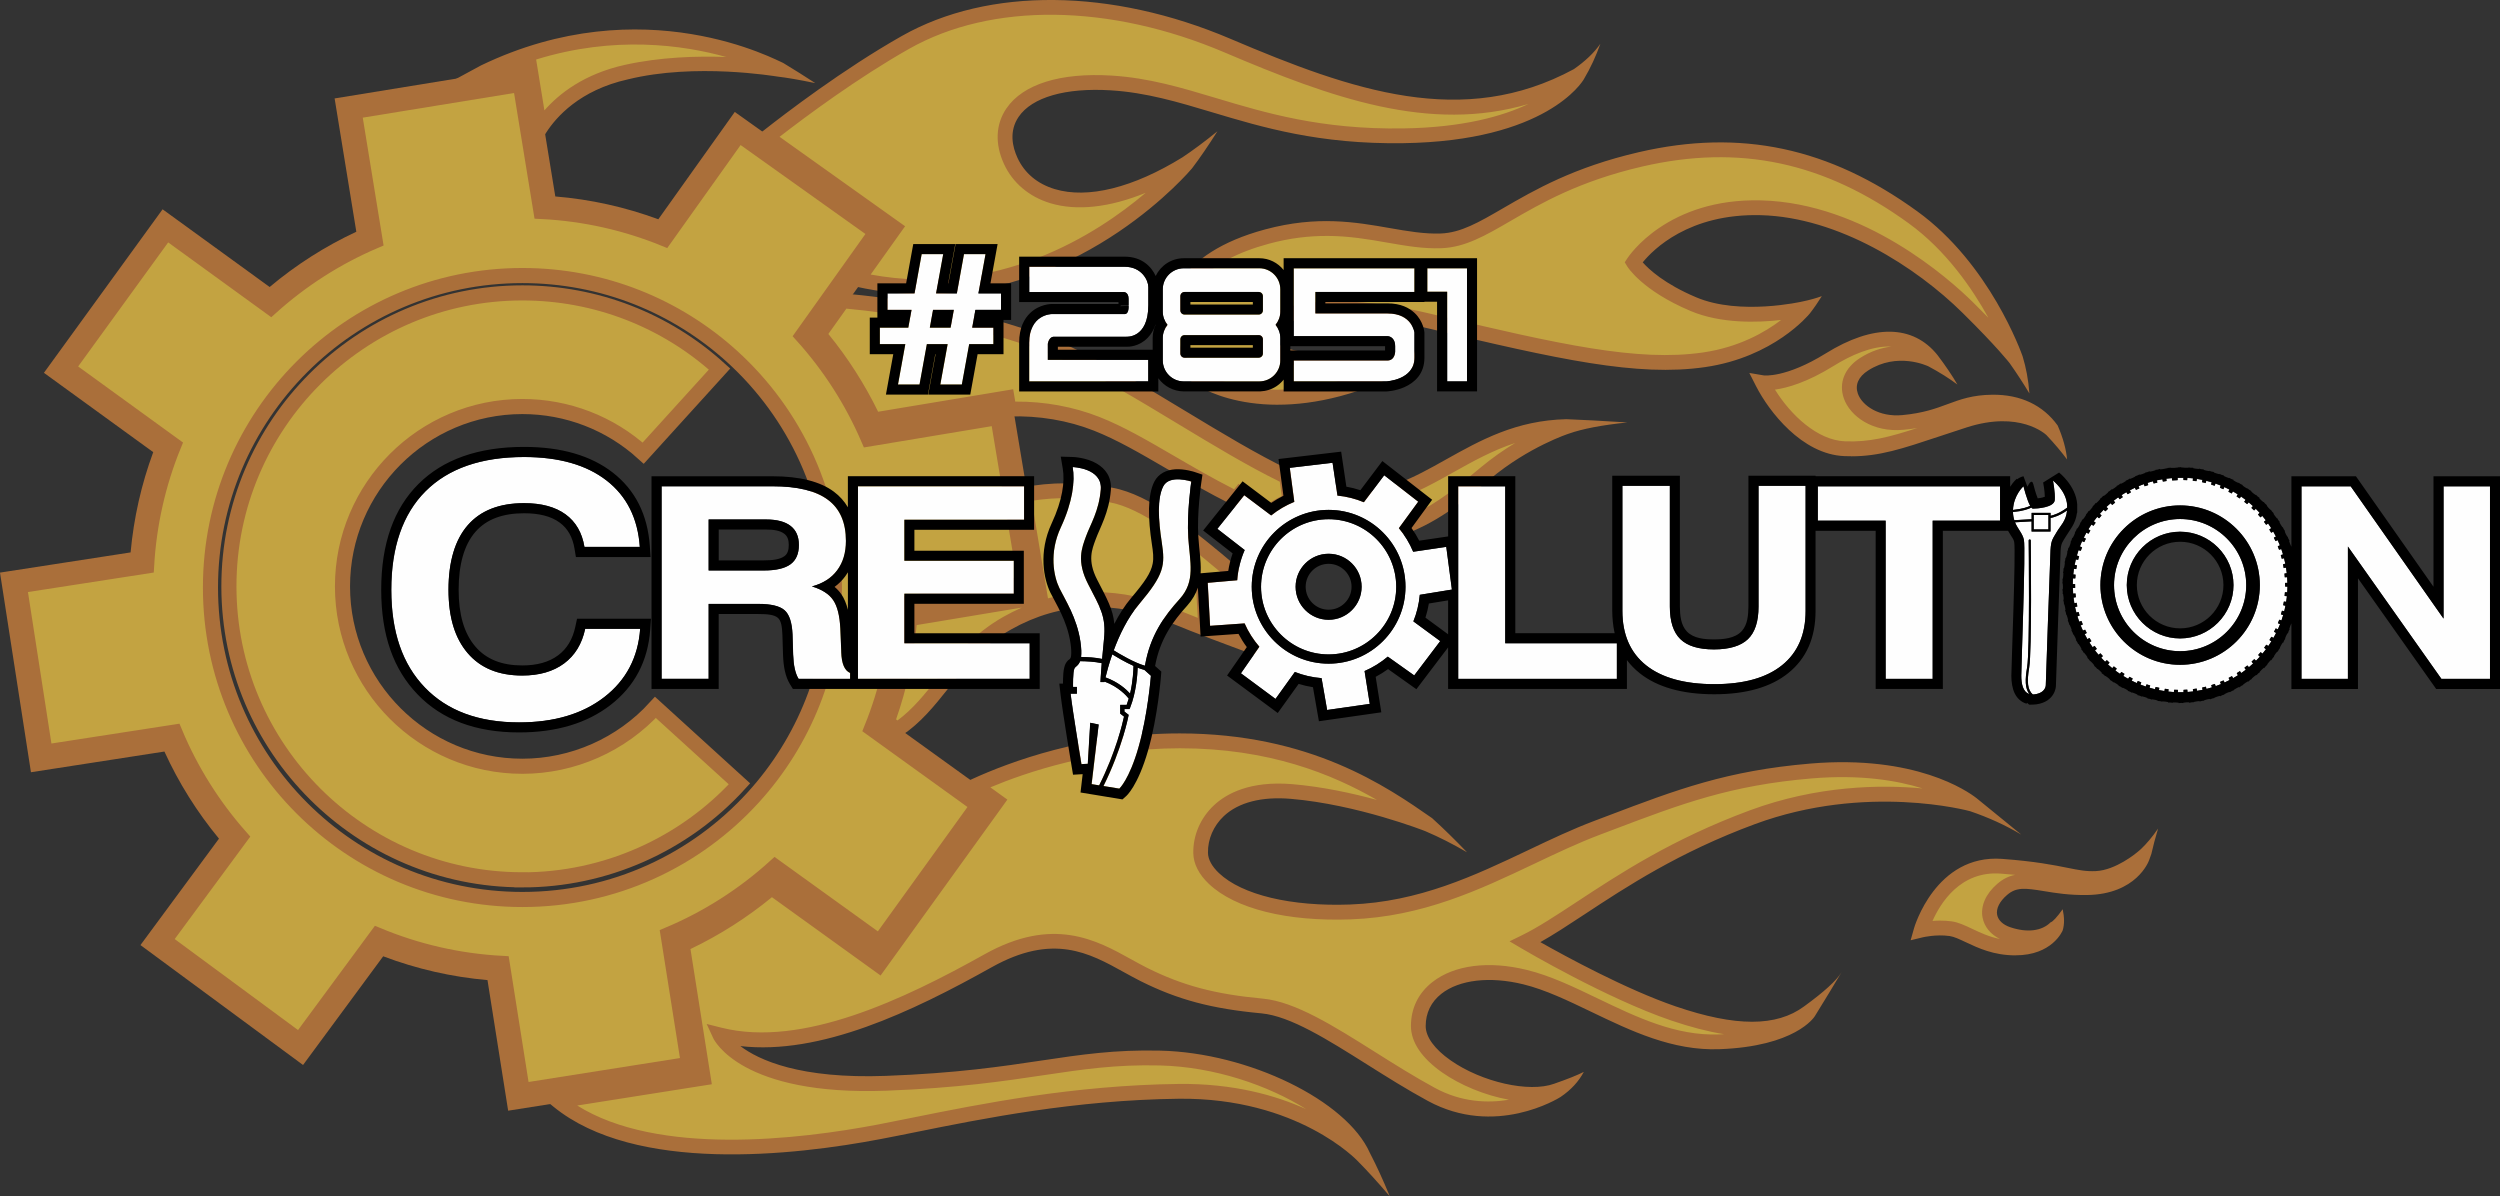 <?xml version="1.0" encoding="UTF-8"?><svg id="Layer_1" xmlns="http://www.w3.org/2000/svg" viewBox="0 0 643.81 308.05"><rect x="0" y="0" width="643.81" height="308.05" fill="#333333" stroke="none"/><defs><style>.cls-1{fill:none;stroke:#aa6f3a;stroke-linecap:square;stroke-miterlimit:3.89;stroke-width:3.89px;}.cls-2{fill:#c3a341;}.cls-3{fill:#aa6f3a;}.cls-4{fill:#fefefe;}.cls-5{fill-rule:evenodd;}</style></defs><path class="cls-2" d="m230.43,58.94l-9.47,13.29c50.7,11.19,84.53-29.85,84.53-29.85-23.74,14.66-40.14,10.3-45.21-.7-5.06-11,2.97-21.47,25.83-20.07,22.87,1.4,39.1,14.14,75.23,13.61,36.13-.52,44.86-15.5,44.86-15.5-28.45,15.39-56.03,6.77-90.06-7.72-34.04-14.49-64.06-11.52-82.91-.87-15.01,8.48-30.11,20.04-35.65,24.41l32.85,23.4Zm-29.66-40.83s-34.58-19.3-76.08.69l11.67-1.9,2.68,16.47c2.69-4.22,9.13-11.64,22.28-14.57,18.85-4.19,39.45-.7,39.45-.7Zm339.04,208.39c-5.96.27-8.67-1.99-24.38-3.16-15.71-1.17-20.68,16.43-20.68,16.43,0,0,3.7-.9,7.58-.36,3.88.54,8.49,4.97,16.7,4.97s10.38-5.24,10.38-5.24c-2.62,2.62-7.04,3.52-12.37,1.72-5.33-1.81-6.59-7.13-1.45-11.56,5.15-4.42,10.38-.27,21.85-.45,11.47-.18,14.18-7.67,14.18-7.67,0,0-5.87,5.06-11.83,5.33Zm-180.27-89.96c9.56-3.02,16.98-9.44,22.93-14.4,10.47-8.73,20.94-12.04,20.94-12.04-18.71.44-29.59,11.47-42.75,16.39l3.4,2.64-4.98,6.82c.16.19.3.4.46.59Zm148.31,70.77c-5.01-3.93-18.82-10.43-41.44-8.53-22.62,1.9-35.75,7.31-55.12,14.63-19.37,7.31-37.92,20.72-63.52,21.67-25.6.95-38.46-7.86-38.6-15.17-.14-7.31,5.82-17.34,23.43-15.85,17.61,1.49,35.12,8.44,35.12,8.44-12.46-8.67-31.42-21.49-63.93-21.49-24.33,0-44.17,7.69-52.63,11.56l5.54,3.99-30.42,42.21-27.63-19.91c-7,5.92-14.71,10.83-23.01,14.64l5.43,34.35-37.36,5.9c21.83,17.84,65.72,11.19,82.83,7.93,17.74-3.39,45.23-10.02,77.06-10.4,31.83-.37,47.4,16.64,47.4,16.64-5.28-11.91-29.12-24.66-52.28-25.2-23.16-.54-34.13,5.15-70.56,6.5-36.43,1.36-42.8-12.46-42.8-12.46,22.21,5.55,49.71-8.26,69.07-19.1,19.37-10.83,30.07-1.49,40.09,3.52,10.02,5.01,18.82,7.04,30.47,8.12,11.65,1.08,27.09,13.81,43.61,22.77,16.52,8.96,32.23-.97,32.23-.97-11.51,4.2-35.62-5.96-35.62-16.66s12.05-16.39,27.49-12.59c15.44,3.79,31.29,17.34,49.98,16.66,18.69-.68,23.02-7.58,23.02-7.58-7.31,5.42-18.15,5.96-34.81.27-16.66-5.69-38.19-18.42-38.19-18.42,12.73-6.23,28.85-21.13,58.51-32.1,29.66-10.97,56.61-3.39,56.61-3.39Zm-248.43-46.6c16.41-9.25,31.94-6.28,42.94-1.74,5.62,2.32,13.83,5.41,20.52,7.88l.27-.39c-1.55-1.79-2.84-3.81-3.8-6l-8.89.63-.62-11.07,7.6-.66c.03-.5.1-.98.17-1.47-10.31-8.79-22.06-18.46-31.49-20.15-9.37-1.69-16.64-1.21-22.61-.06l4.39,26.33-33.59,5.59c-.73,9.13-2.68,18.06-5.82,26.64l2.62,1.89c10.55-7.02,14.45-19.59,28.3-27.41Zm.42-55.12c6.92-.24,14.8.71,22.62,3.8,10.69,4.22,21.29,11.94,35.87,19.23l.94-1.17,5.8,4.36c.47.21.96.42,1.44.63,1.72-1.34,3.61-2.45,5.66-3.28l-.82-6.14c-17.48-8.35-39.05-23.8-56.56-31.78-20.91-9.53-48.29-12.68-57.72-13.53l-6.13,8.6c5.65,6.73,10.39,14.12,14.12,22.06l34.31-5.71.49,2.92Zm66.45-44.43c-20.13,5.43-25.32,16.55-24.45,27.17.86,10.62,26.31,23.71,62.49,4.07,0,0-28.9,3.71-36.8-2.35-7.9-6.05,6.67-15.19,40.38-7.16,33.71,8.03,53.72,12.5,70.89,10.02,17.17-2.48,25.81-13.16,25.81-13.16,0,0-16.55,3.89-28.53-1.17-11.98-5.06-15.44-10.74-15.44-10.74,0,0,9.51-14.7,32.85-14.08,23.34.62,43.97,16.55,53.23,25.69,9.26,9.14,12.35,13.22,12.35,13.22,0,0-8.03-23.09-26.43-36.43-18.4-13.34-40.26-21.86-70.15-14.94-29.89,6.92-38.78,20.5-51.37,21-12.6.49-24.7-6.55-44.83-1.11Zm163.77,47.86c-11.47,1.08-18.6-9.48-10.02-14.99s17.42-1.16,17.42-1.16c-5.8-7.22-15.08-6.96-26.29,0-11.21,6.96-17.27,5.93-17.27,5.93,3.66,7.2,11.77,16.64,21.16,17,9.39.36,15.71-2.44,30.79-7.31,15.08-4.87,22.48,2.44,22.48,2.44-1.63-2.26-5.87-7.22-15.26-7.13-9.39.09-11.56,4.15-23.02,5.24Zm-141.92,19.55c.65.21,1.3.44,1.92.7l.43-.57c-.75,0-1.55-.05-2.35-.13Z"/><path class="cls-3" d="m138.07,15.33l2.13,13.1c3.74-4.27,10.19-9.38,20.7-11.72,9.18-2.04,18.66-2.31,26.12-2.03-11.22-3.13-28.85-5.58-48.95.65Zm-.11,23.04l-3.18-19.52-9.79,1.6-9.48.92,8.35-4.52c41.91-20.19,76.37-1.17,77.83-.64,2.76,1.67,5.54,3.42,8.26,5.19-4.28-.88-7.44-1.42-9.5-1.65-1.07-.14-21.34-3.59-38.72.68-12.5,2.78-18.57,9.8-21.08,13.73l-2.69,4.21Zm86.26,32.33c32.71,6,58.1-10.25,70.82-21.05-9.24,3.78-17.71,4.74-24.55,2.68-5.46-1.65-9.7-5.23-11.94-10.1-2.38-5.17-2.15-10.25.63-14.32,4.28-6.25,13.89-9.25,27.05-8.45,9.58.58,18.04,3.12,27,5.81,12.67,3.8,27,8.11,48.08,7.8,15.37-.22,25.63-3.13,32.28-6.29-25.4,7.51-50.67-1.54-78.2-13.26-29.62-12.61-59.98-12.97-81.23-.97-13.31,7.52-26.68,17.47-33.4,22.68l32.32,23.03-8.87,12.45Zm14.06,5.1c-5.65,0-11.57-.6-17.72-1.96l-2.81-.62,10.03-14.08-33.37-23.77,2-1.57c5.78-4.56,20.86-16.08,35.9-24.57,22.27-12.58,53.9-12.29,84.59.78,31.49,13.4,59.87,23.24,88.41,7.79,2.88-2.01,5.18-4.16,6.83-6.54-1.13,3.15-2.53,6.24-4.28,9.17-.38.65-9.69,15.91-46.48,16.44-21.63.32-36.29-4.08-49.23-7.96-8.74-2.62-17-5.1-26.14-5.65-11.6-.71-20.23,1.77-23.67,6.8-2.56,3.74-1.59,7.82-.32,10.58,1.8,3.92,5.11,6.7,9.58,8.05,8.52,2.57,20.2-.33,32.9-8.17,2.65-1.77,5.67-3.99,9.01-6.71-2.31,3.65-4.48,6.84-6.54,9.55-.3.37-27.3,32.46-68.69,32.46Zm88.02-14.88h0Zm15.27-.16c-4.45,0-9.32.52-14.78,2-16.29,4.4-24.05,12.87-23.05,25.17.24,2.97,3,6.15,7.38,8.52,8.6,4.65,23.85,6.25,42.79-1.45-9.4.52-22.25.37-27.54-3.68-2.63-2.01-3.51-4.66-2.35-7.08,2.97-6.25,19.16-9.45,44.34-3.45,33.59,8,53.42,12.4,70.17,9.98,9.39-1.36,16.12-5.29,20.15-8.37-6.12.7-15.55.97-23.33-2.32-12.41-5.24-16.17-11.26-16.32-11.51l-.62-1.02.65-1c.41-.64,10.37-15.58,34.5-14.95,26.62.7,48.46,20.26,54.52,26.23,1.47,1.46,2.8,2.78,3.97,3.99-4.17-7.55-10.91-17.35-20.51-24.31-21.76-15.78-43.56-20.42-68.6-14.63-16.25,3.76-26.07,9.46-33.97,14.04-6.51,3.78-11.66,6.76-17.76,7-4.66.18-9.2-.61-13.99-1.45-4.73-.83-9.83-1.72-15.64-1.72Zm-12.52,43.47c-10.25,0-16.98-2.92-19.75-4.42-5.6-3.03-9.01-7.25-9.36-11.57-.8-9.9,3.02-23,25.86-29.16,13.4-3.62,23.32-1.88,32.07-.35,4.59.8,8.93,1.56,13.18,1.4,5.16-.2,9.71-2.84,16-6.49,8.12-4.71,18.22-10.57,35.02-14.46,26.19-6.06,48.98-1.21,71.7,15.26,18.67,13.53,26.77,36.38,27.11,37.35.87,2.85,1.48,6.05,1.74,9.53-1.55-2.58-3.23-5.16-5.06-7.76-.03-.04-3.16-4.12-12.17-13.01-11.96-11.8-31.89-24.61-51.94-25.14-18.54-.48-27.77,8.9-30.41,12.15,1.52,1.73,5.52,5.52,13.79,9.01,11.25,4.76,27.19,1.11,27.35,1.07,1.74-.36,3.41-.81,4.98-1.38-.92,1.48-1.93,2.97-3.06,4.43-.37.46-9.32,11.29-27.02,13.85-17.45,2.52-37.56-1.94-71.6-10.05-24.99-5.95-38.39-2.04-40.01,1.38-.34.72.07,1.53,1.23,2.42,5.97,4.57,27.58,2.97,35.4,1.97l1.15,3.57c-14.74,8-26.91,10.39-36.19,10.39Zm161.01,4.55h0Zm-32.96-8.44c4.13,6.64,10.98,13.04,18.04,13.31,6.25.24,11.21-1.03,18.62-3.43-1.08.18-2.25.34-3.52.46h0c-8.02.76-13.83-3.51-15.42-8.12-1.36-3.94.21-7.82,4.19-10.37,2.75-1.76,5.5-2.62,8.04-2.94-5.02-.22-10.44,2.25-14.87,5-6.85,4.25-11.96,5.66-15.08,6.09Zm19.59,17.15c-.55,0-1.12-.01-1.69-.03-10.96-.42-19.48-11.54-22.79-18.04l-1.72-3.38,3.74.64s5.66.71,15.94-5.67c12.24-7.6,22.46-7.44,28.78.43,2.1,2.78,3.82,5.32,5.13,7.59-2.17-1.63-4.64-3.18-7.45-4.68-.32-.15-8.02-3.78-15.55,1.06-2.48,1.59-3.42,3.69-2.65,5.92,1.08,3.12,5.47,6.13,11.46,5.57,5.38-.51,8.57-1.68,11.64-2.82,3.31-1.22,6.43-2.38,11.54-2.43,7.24-.08,13.04,2.67,16.83,7.93,1.36,3.13,2.18,6.06,2.42,8.74-1.55-2.07-3.3-4.15-5.31-6.27-.27-.25-6.88-6.4-20.56-1.98-2.5.81-4.77,1.56-6.84,2.25-9.85,3.28-15.59,5.19-22.92,5.19Zm-126,13.87l-1.37-.57c-.52-.22-1.1-.43-1.77-.64l-7.21-5.8c.83.09,9.55,2.22,10.13,2.21l3.87-.03-3.65,4.84Zm-24.66-1.44c.07.03.14.06.21.09,1.22-.87,2.5-1.62,3.83-2.26l-.49-3.7c-8.24-4.02-17.44-9.58-26.34-14.96-9.96-6.02-20.26-12.25-29.26-16.35-19.68-8.97-44.97-12.22-56.02-13.26l-4.64,6.52c5.03,6.16,9.33,12.89,12.82,20.03l34.78-5.79.53,3.18c7.54-.06,14.99,1.32,21.71,3.97,6.17,2.44,12.11,5.9,18.99,9.9,4.89,2.85,9.93,5.78,15.66,8.7l1.13-1.4,7.1,5.34Zm.75,4.48l-1.33-.58c-.39-.17-.78-.34-1.17-.51l-.37-.22-4.32-3.25-.75.93-1.38-.69c-6.41-3.21-12.16-6.56-17.24-9.51-6.75-3.93-12.58-7.32-18.47-9.65-6.72-2.66-14.28-3.93-21.85-3.67l-1.67.06-.45-2.69-33.85,5.64-.61-1.31c-3.66-7.78-8.32-15.06-13.85-21.65l-.95-1.13,7.62-10.7,1.09.1c10.58.94,37.45,4.17,58.34,13.69,9.2,4.2,19.6,10.48,29.65,16.56,9.16,5.54,18.63,11.27,26.94,15.23l.93.44,1.15,8.63-1.37.55c-1.84.75-3.59,1.76-5.2,3.01l-.89.69Zm37.65-7.64l2.26,1.76-3.01,4.12c6.64-3.08,12.17-7.7,16.78-11.55l.78-.65c3.08-2.56,6.14-4.67,8.96-6.37-5.84,1.92-10.95,4.77-15.95,7.57-3.32,1.86-6.51,3.64-9.83,5.13Zm-5.57,11.75l-1.01-1.29c-.07-.1-.15-.2-.22-.29l-.96-1.14,4.77-6.53-4.63-3.6,3.2-1.19c4.21-1.57,8.19-3.8,12.4-6.16,8.84-4.94,17.97-10.06,30.98-10.36,4.06.15,9.3.44,15.68.84-6.61.68-11.61,1.66-15.05,2.88-.1.03-10.27,3.33-20.3,11.69l-.78.65c-5.92,4.94-13.29,11.1-22.79,14.1l-1.26.4Zm-76.92,13.97c6.85,0,13.91,1.49,21.14,4.48,1.61.66,3.44,1.39,5.37,2.15l-.62-11.08,6.62-.57c-10.12-8.55-20.5-16.63-28.67-18.1-7.16-1.29-13.59-1.42-20.08-.39l4.18,25.12c3.94-1.07,7.96-1.6,12.05-1.6Zm34.86,9.82c.6.23,1.2.45,1.78.67-.14-.25-.27-.51-.4-.77l-1.38.1Zm-86.03,22.97l.36.26c3.92-2.89,6.94-6.67,10.12-10.65,4.54-5.69,9.24-11.57,17.23-16.08,1.54-.86,3.09-1.64,4.65-2.33l-27.06,4.5c-.78,8.29-2.57,16.45-5.31,24.29Zm.3,4.92l-4.87-3.51.5-1.36c3.08-8.4,5-17.2,5.71-26.14l.12-1.49,33.18-5.52-4.38-26.28,1.83-.35c7.59-1.46,14.99-1.44,23.3.06,9.63,1.73,20.82,10.72,32.39,20.58l.79.68-.14,1.03c-.06.47-.13.91-.16,1.35l-.12,1.62-7.38.64.41,7.3,8.3-.59.54,1.23c.88,2,2.05,3.86,3.49,5.52l.97,1.12-1.95,2.81-1.38-.51c-6.18-2.28-14.78-5.51-20.59-7.91-14.69-6.06-28.58-5.51-41.27,1.64-7.35,4.15-11.81,9.74-16.13,15.14-3.65,4.58-7.1,8.9-12.06,12.2l-1.1.73Zm268.65,46.89c.92,0,1.89.05,2.88.19,1.71.24,3.35,1.01,5.25,1.91,2.09.99,4.37,2.07,7.17,2.63-2.41-1.2-4-3.14-4.46-5.49-.58-2.97.81-6.16,3.81-8.73,1.51-1.3,3.02-1.99,4.59-2.3-1.14-.11-2.36-.22-3.68-.31-10.42-.8-15.57,7.59-17.61,12.18.63-.05,1.32-.09,2.05-.09Zm19.32,8.95c-5.63,0-9.62-1.89-12.82-3.4-1.62-.76-3.01-1.42-4.15-1.58-3.48-.49-6.84.32-6.87.32l-3.17.77.89-3.14c.05-.19,5.57-19.06,22.65-17.82,8.57.64,13.34,1.6,16.83,2.3,2.89.58,4.8.97,7.32.85,5.15-.23,10.45-4.68,10.68-4.87l.93-.79c1.45-1.37,2.93-3.12,4.42-5.29-.74,2.44-1.29,4.64-1.73,6.54l-.59,1.64c-.13.36-3.3,8.73-15.94,8.93-4.59.07-8.23-.52-11.15-1.01-4.85-.79-7.09-1.06-9.48,1-1.93,1.66-2.86,3.52-2.55,5.11.27,1.4,1.5,2.56,3.36,3.19,4.35,1.47,8.14,1.01,10.41-1.26.53-.14,1.59-1.24,3.11-3.37.44,2.06.48,3.91,0,5.45-.11.26-2.76,6.42-12.14,6.42Zm-370.44,38.64c20.76,13.08,57.05,8.82,77.59,4.9,2.7-.52,5.62-1.11,8.75-1.74,17.51-3.53,41.49-8.37,68.65-8.69,13.97-.15,24.85,2.9,32.77,6.49-9.81-6.14-23.66-10.92-37.67-11.25-11.35-.28-19.91,1.01-29.81,2.49-10.41,1.56-22.21,3.32-40.63,4.01-37.29,1.37-44.32-12.96-44.6-13.57l-1.66-3.61,3.86.97c20.75,5.19,47.07-7.38,67.68-18.91,17.65-9.87,28.81-3.69,37.77,1.28,1.42.79,2.76,1.53,4.1,2.2,9.13,4.56,17.48,6.79,29.8,7.93,8.32.78,18.26,7.04,28.79,13.67,5.03,3.17,10.24,6.45,15.55,9.33,6.87,3.73,13.65,3.94,19.06,3.04-6.22-1.12-12.59-3.79-17.2-7.02-5.27-3.69-8.05-7.83-8.05-11.97,0-4.57,1.91-8.48,5.52-11.31,5.63-4.41,14.5-5.55,24.34-3.13,6.06,1.49,12,4.34,18.29,7.37,9.86,4.74,20.06,9.66,31.16,9.24.45-.02.9-.04,1.34-.06-4.13-.66-8.67-1.84-13.67-3.54-16.65-5.69-37.66-18.06-38.55-18.58l-3.04-1.8,3.18-1.55c4.14-2.03,8.74-5.05,14.06-8.55,10.99-7.23,24.67-16.24,44.63-23.62,17.35-6.42,33.64-6.65,44.49-5.65-6.57-2.05-15.98-3.63-28.5-2.58-20.97,1.76-33.61,6.55-51.12,13.19l-3.49,1.32c-5.56,2.1-10.99,4.68-16.74,7.41-14.18,6.73-28.84,13.7-47.38,14.38-16.45.6-29.77-2.72-36.55-9.13-2.58-2.44-3.97-5.17-4.02-7.91-.09-4.6,1.85-9.09,5.31-12.33,3.2-3,9.29-6.36,20.19-5.45,7.81.66,15.52,2.35,21.78,4.06-11.56-6.67-27.8-13.3-50.74-13.3-21.57,0-39.74,6.26-48.8,10.06l4.38,3.16-32.65,45.3-27.98-20.17c-6.44,5.29-13.49,9.77-20.98,13.35l5.5,34.82-34.66,5.48Zm209.27,23.37c-3.1-3.63-5.84-6.64-8.26-9.07-.15-.16-15.46-16.32-45.97-16.02-26.8.31-50.58,5.11-67.94,8.62-3.14.63-6.08,1.23-8.79,1.74-22.47,4.29-63.31,8.91-84.39-8.32l-3.3-2.69,39.68-6.27-5.36-33.89,1.31-.6c8.12-3.74,15.72-8.57,22.58-14.37l1.14-.96,27.29,19.67,28.19-39.12-6.65-4.79,2.98-1.36c9.57-4.38,29.23-11.74,53.42-11.74,33.63,0,53.28,13.66,65.01,21.83,3,2.72,6,5.67,8.98,8.78-3.64-2.13-7.22-3.94-10.77-5.45-.17-.07-17.47-6.86-34.58-8.31-7.51-.64-13.48.9-17.26,4.43-2.67,2.5-4.17,5.96-4.1,9.48.03,1.68,1.01,3.49,2.83,5.21,5.95,5.63,18.58,8.65,33.79,8.09,17.76-.66,32.06-7.45,45.89-14.02,5.82-2.77,11.32-5.38,17.02-7.53l3.49-1.32c17.79-6.75,30.65-11.62,52.15-13.43,26.99-2.26,40.37,7.05,42.78,8.93l11.51,9.38c-4.06-2.43-8.45-4.43-13.2-6.04-.27-.08-26.74-7.28-55.44,3.34-19.55,7.23-33.03,16.1-43.85,23.23-4.16,2.74-7.89,5.19-11.37,7.15,6.46,3.65,22.19,12.22,34.86,16.55,15.44,5.27,25.94,5.27,33.06,0,5.07-3.69,8.31-6.6,9.64-8.79-1.99,3.32-4.27,7.11-6.89,11.33-.2.32-5.09,7.77-24.57,8.48-12.07.43-22.68-4.67-32.96-9.61-6.1-2.93-11.87-5.71-17.54-7.1-8.57-2.1-16.45-1.2-21.08,2.43-2.65,2.08-4.05,4.96-4.05,8.31,0,2.81,2.28,5.95,6.43,8.85,8.01,5.61,20.21,8.36,26.64,6.02,3.42-1.19,5.98-2.2,7.65-3.06-1.3,2.45-3.27,4.63-5.98,6.46-.68.43-16.86,10.42-34.16,1.03-5.42-2.94-10.68-6.25-15.77-9.46-10.13-6.38-19.7-12.41-27.11-13.1-12.83-1.19-21.56-3.52-31.15-8.32-1.41-.71-2.78-1.47-4.24-2.27-8.98-4.98-18.27-10.12-34.07-1.29-20.61,11.53-44.11,22.68-64.73,20.31,4.78,3.62,15.39,8.49,37.46,7.67,18.21-.68,29.9-2.42,40.21-3.97,10.08-1.51,18.78-2.81,30.47-2.53,22.77.53,47.99,12.84,53.98,26.34,1.71,3.3,3.43,7.02,5.11,11.13Z"/><path class="cls-3" d="m215.82,151.52c0,20.82-7.92,39.78-20.9,54.05-14.7,16.15-35.88,26.29-59.44,26.29-44.37,0-80.34-35.97-80.34-80.34s35.97-80.34,80.34-80.34c20.78,0,39.72,7.89,53.99,20.84,16.19,14.7,26.36,35.91,26.36,59.5Zm19.65,8.14l33.59-5.59-8.55-51.32-34.31,5.71c-3.73-7.94-8.47-15.34-14.12-22.06l19.51-27.38-42.37-30.19-19.69,27.64c-8.55-3.15-17.45-5.13-26.53-5.88l-5.48-33.61-51.35,8.37,5.59,34.33c-8.03,3.74-15.51,8.51-22.32,14.23l-27.57-20.01-30.56,42.11,28.15,20.43c-3.07,8.31-5.02,16.97-5.83,25.82L0,147.46l7.97,51.41,34.37-5.33c3.68,8.06,8.39,15.58,14.05,22.43l-20.22,27.41,41.87,30.88,20.64-27.99c8.63,3.26,17.63,5.32,26.86,6.13l5.32,33.63,51.39-8.12-5.43-34.35c8.29-3.81,16.01-8.72,23.01-14.64l27.63,19.91,30.42-42.21-28.22-20.34c3.14-8.58,5.09-17.51,5.82-26.64Z"/><path class="cls-2" d="m214.88,151.3c0,20.81-7.91,39.78-20.9,54.05-14.7,16.15-35.88,26.29-59.44,26.29-44.37,0-80.34-35.97-80.34-80.34s35.97-80.34,80.34-80.34c20.78,0,39.72,7.89,53.99,20.84,16.19,14.7,26.35,35.91,26.35,59.5Zm16.51,4.43l32.72-5.45-7.12-42.77-33.33,5.55c-4.22-9.82-10-18.8-17.05-26.62l18.97-26.64-35.31-25.16-19.13,26.86c-9.9-4.04-20.61-6.5-31.82-7.05l-5.33-32.73-42.8,6.97,5.43,33.34c-9.92,4.22-18.99,10.05-26.89,17.16l-26.85-19.48-25.47,35.09,27.35,19.84c-3.96,9.69-6.39,20.16-7.01,31.12l-32.77,5.08,6.64,42.85,33.39-5.17c4.15,9.96,9.9,19.07,16.95,27.03l-19.69,26.69,34.89,25.74,20.05-27.19c9.97,4.16,20.78,6.71,32.11,7.31l5.18,32.76,42.83-6.77-5.28-33.37c10.19-4.28,19.49-10.24,27.55-17.55l26.91,19.39,25.35-35.18-27.42-19.76c4.02-9.93,6.45-20.67,6.95-31.91Z"/><path class="cls-1" d="m214.88,151.3c0,20.81-7.91,39.78-20.9,54.05-14.7,16.15-35.88,26.29-59.44,26.29-44.37,0-80.34-35.97-80.34-80.34s35.97-80.34,80.34-80.34c20.78,0,39.72,7.89,53.99,20.84,16.19,14.7,26.35,35.91,26.35,59.5Zm16.51,4.43l32.72-5.45-7.12-42.77-33.33,5.55c-4.22-9.82-10-18.8-17.05-26.62l18.97-26.64-35.31-25.16-19.13,26.86c-9.9-4.04-20.61-6.5-31.82-7.05l-5.33-32.73-42.8,6.97,5.43,33.34c-9.92,4.22-18.99,10.05-26.89,17.16l-26.85-19.48-25.47,35.09,27.35,19.84c-3.96,9.69-6.39,20.16-7.01,31.12l-32.77,5.08,6.64,42.85,33.39-5.17c4.15,9.96,9.9,19.07,16.95,27.03l-19.69,26.69,34.89,25.74,20.05-27.19c9.97,4.16,20.78,6.71,32.11,7.31l5.18,32.76,42.83-6.77-5.28-33.37c10.19-4.28,19.49-10.24,27.55-17.55l26.91,19.39,25.35-35.18-27.42-19.76c4.02-9.93,6.45-20.67,6.95-31.91Z"/><path class="cls-2" d="m134.52,226.57c-41.67,0-75.57-33.9-75.57-75.57s33.9-75.57,75.57-75.57c18.82,0,36.86,6.96,50.78,19.61l-19.66,21.66c-8.53-7.75-19.58-12.01-31.12-12.01-25.54,0-46.32,20.78-46.32,46.32s20.78,46.32,46.32,46.32c13.01,0,25.51-5.53,34.27-15.16l21.64,19.69c-14.29,15.71-34.67,24.73-55.91,24.73Z"/><path class="cls-1" d="m134.52,226.57c-41.67,0-75.57-33.9-75.57-75.57s33.9-75.57,75.57-75.57c18.82,0,36.86,6.96,50.78,19.61l-19.66,21.66c-8.53-7.75-19.58-12.01-31.12-12.01-25.54,0-46.32,20.78-46.32,46.32s20.78,46.32,46.32,46.32c13.01,0,25.51-5.53,34.27-15.16l21.64,19.69c-14.29,15.71-34.67,24.73-55.91,24.73Z"/><path class="cls-4" d="m561.43,136.93c-7.58,0-13.74,6.17-13.74,13.74s6.17,13.74,13.74,13.74,13.74-6.17,13.74-13.74-6.16-13.74-13.74-13.74Zm0,30.77c-9.39,0-17.02-7.64-17.02-17.02s7.64-17.02,17.02-17.02,17.02,7.64,17.02,17.02-7.64,17.02-17.02,17.02Zm-20.52-17.02c0-11.32,9.21-20.52,20.52-20.52s20.53,9.21,20.53,20.52-9.21,20.52-20.53,20.52-20.52-9.21-20.52-20.52Zm47.55,0c0-.17-.01-.34-.01-.52l.61-.03-.07-1.46-.61.03c-.02-.32-.05-.64-.08-.96l.6-.08-.2-1.44-.6.08c-.05-.32-.11-.64-.17-.95l.59-.14-.33-1.42-.58.13c-.08-.31-.17-.62-.26-.93l.58-.19-.45-1.38-.57.19c-.11-.3-.22-.6-.34-.9l.56-.24-.58-1.34-.56.24c-.13-.29-.27-.58-.42-.87l.54-.29-.69-1.28-.54.29c-.16-.28-.32-.55-.49-.83l.51-.34-.81-1.21-.51.34c-.18-.26-.37-.52-.56-.78l.48-.39-.91-1.14-.48.39c-.21-.24-.41-.49-.63-.73l.45-.43-1.01-1.05-.44.43c-.23-.23-.46-.45-.7-.66l.41-.47-1.1-.96-.4.46c-.25-.2-.5-.4-.76-.6l.37-.5-1.18-.86-.36.5c-.26-.18-.53-.36-.8-.53l.32-.53-1.25-.75-.32.53c-.28-.16-.56-.31-.85-.46l.27-.56-1.31-.63-.26.55c-.29-.13-.59-.26-.88-.38l.21-.57-1.36-.51-.21.57c-.3-.1-.61-.21-.91-.31l.16-.58-1.4-.39-.16.58c-.31-.08-.62-.15-.94-.22l.11-.59-1.43-.26-.11.59c-.32-.05-.64-.09-.96-.12l.06-.61-1.45-.13-.05.61c-.32-.02-.64-.03-.96-.05v-.61h-1.46v.61c-.47.01-.94.03-1.4.07l-.06-.61-1.45.15.06.61c-.32.04-.64.09-.95.14l-.12-.6-1.43.28.12.59c-.31.07-.63.14-.94.22l-.17-.58-1.4.41.17.58c-.31.1-.61.2-.91.31l-.22-.56-1.36.53.22.56c-.3.13-.59.26-.88.4l-.28-.55-1.3.65.27.54c-.28.15-.56.31-.84.47l-.33-.53-1.24.76.32.52c-.27.17-.53.36-.8.54l-.37-.5-1.17.87.37.5c-.25.2-.5.4-.75.61l-.41-.46-1.08.97.42.46c-.23.22-.47.44-.69.67l-.45-.42-.99,1.07.45.42c-.21.24-.43.48-.63.73l-.49-.38-.89,1.15.49.37c-.19.26-.38.52-.56.78l-.52-.33-.79,1.22.51.33c-.17.27-.32.55-.48.83l-.55-.29-.67,1.29.54.28c-.14.29-.28.58-.41.87l-.57-.23-.56,1.35.56.23c-.12.3-.23.6-.33.91l-.58-.18-.43,1.39.58.18c-.09.31-.17.62-.25.93l-.59-.13-.31,1.42.59.13c-.06.31-.12.63-.17.95l-.6-.07-.18,1.45.6.07c-.03.32-.05.64-.07.96l-.61-.02-.05,1.46.61.02c0,.08,0,.15,0,.23,0,.25.01.49.02.74l-.61.03.08,1.45.61-.03c.02.32.06.64.09.96l-.6.09.21,1.44.6-.09c.05.32.11.63.17.95l-.59.14.34,1.42.58-.14c.08.31.17.62.26.93l-.57.19.47,1.38.57-.19c.11.3.23.6.35.9l-.56.25.59,1.33.56-.24c.14.29.28.58.43.86l-.54.3.7,1.28.54-.3c.16.28.33.55.5.82l-.51.35.82,1.21.51-.35c.19.26.37.52.57.78l-.48.39.92,1.13.48-.39c.21.24.42.49.64.72l-.44.43,1.02,1.04.44-.43c.23.22.46.45.69.66l-.4.47,1.11.95.4-.47c.25.2.5.4.76.59l-.36.5,1.19.84.35-.5c.26.18.54.35.81.52l-.31.53,1.26.73.31-.53c.28.15.57.3.85.45l-.26.56,1.32.62.26-.55c.29.13.59.25.89.37l-.21.57,1.37.5.21-.57c.3.1.61.2.92.29l-.16.59,1.41.38.16-.58c.31.07.62.15.94.21l-.1.59,1.43.25.1-.59c.32.05.63.09.95.12l-.05.61,1.45.12.05-.6c.32.02.64.03.96.03v.61s1.46-.01,1.46-.01v-.61c.32,0,.64-.02.96-.05l.06.61,1.45-.14-.06-.61c.32-.04.64-.08.96-.13l.11.59,1.43-.27-.11-.59c.31-.07.63-.14.94-.22l.16.58,1.4-.4-.16-.58c.31-.1.61-.2.91-.31l.22.57,1.36-.52-.22-.57c.3-.12.59-.25.88-.39l.27.55,1.31-.64-.27-.55c.29-.15.57-.3.85-.46l.32.53,1.25-.76-.32-.53c.27-.17.54-.35.8-.53l.37.5,1.17-.86-.37-.5c.25-.2.51-.39.75-.6l.41.46,1.09-.97-.41-.46c.24-.22.47-.44.7-.66l.45.42,1-1.06-.45-.42c.21-.24.42-.48.63-.73l.49.38.9-1.14-.48-.38c.19-.26.38-.52.56-.78l.52.34.8-1.22-.51-.33c.17-.27.33-.55.49-.83l.55.29.68-1.29-.54-.29c.15-.29.28-.58.42-.87l.57.24.57-1.34-.56-.24c.12-.3.23-.6.34-.9l.58.19.44-1.39-.58-.18c.09-.31.18-.62.26-.93l.59.13.32-1.42-.59-.13c.06-.31.12-.63.17-.95l.6.08.19-1.44-.6-.08c.03-.32.06-.64.08-.96l.61.03.06-1.46-.61-.03c0-.15.01-.3.01-.44Zm-297.57,31.92l.14-.34c1.59-3.99,1.89-8.51,1.95-10.32.61.24,1.19.44,1.74.58l1.67,1.5s-.78,10.01-3.19,18.41c-2.41,8.4-4.94,10.66-4.94,10.66l-4.08-.67c4.79-9.63,6.4-17.92,6.42-18.01l.06-.32-1.09-.85v-.64h1.31Zm-14.54-5.69s-.09-3.88.36-4.78c.26-.51,1.01-.68,1.45-1.86,1.63.01,3.77.12,5.57.51-.23,2.9-.33,4.87-.33,4.87h1.04s0-.05.02-.13c3.65,1.35,5.7,3.69,6.23,4.38-.16.54-.33,1.09-.53,1.62h-1.66v2.25l.98.77c-.34,1.62-2.1,9.15-6.4,17.71l-1.94-.32,1.81-15.35-2.17-.45-.63,10.56-1.63.09s-2.26-13.45-2.8-18.15h1.63v-1.72h-.99Zm-111.57-36.06h-14.26c-.6-3.67-2.23-6.47-4.87-8.39-2.64-1.92-6.2-2.88-10.68-2.88-6.36,0-11.19,1.89-14.5,5.68-3.31,3.79-4.96,9.32-4.96,16.6s1.65,12.49,4.94,16.34c3.29,3.85,7.97,5.77,14.04,5.77,4.39,0,7.98-1.03,10.78-3.1,2.8-2.07,4.61-5.04,5.44-8.92h14.16c-.54,7.37-3.62,13.23-9.23,17.57-5.61,4.34-12.93,6.52-21.96,6.52-10.4,0-18.48-2.99-24.25-8.98-5.77-5.99-8.65-14.38-8.65-25.19s2.94-19.49,8.82-25.36c5.88-5.87,14.34-8.81,25.37-8.81,8.97,0,16.05,2.02,21.25,6.05,5.2,4.04,8.05,9.74,8.56,17.11Zm200.86,12.33l8.27-1.35-1.45-11-8.52,1.26c-.92-2.21-2.16-4.25-3.68-6.07l4.98-6.82-8.76-6.81-5.24,6.95c-2.13-.89-4.41-1.48-6.8-1.71l-1.26-8.45-11.02,1.3,1.17,8.76c-2.16.88-4.17,2.06-5.96,3.5l-6.93-5.21-6.93,8.66,7.04,5.46c-1.06,2.41-1.72,5.03-1.92,7.78l-7.6.66.61,11.08,8.89-.63c.96,2.2,2.25,4.22,3.8,6.01l-4.75,6.84,8.91,6.6,4.98-6.94c2.16.86,4.47,1.4,6.88,1.59l1.43,8.2,10.98-1.57-1.34-8.46c2.18-.94,4.2-2.2,5.98-3.71l6.81,4.84,6.7-8.84-6.92-5.08c.87-2.14,1.44-4.43,1.65-6.83Zm162.42-16.29v-3.49c.61-.12,2.29-.54,4.26-1.95-.23,2.72-1.75,3.99-2.63,5.51-1.01,1.76-1.49,2.1-1.63,4.67-.13,2.57-1.22,34.81-1.22,34.81,0,0,.07,1.96-2.85,2.37-.17.02-.33.04-.49.04-1.32-1.16-1.57-3.15-.94-6.9.74-4.38.42-31.6.41-32.76,0-.15-.12-.27-.27-.27h0c-.15,0-.27.12-.27.27,0,.28.33,28.33-.4,32.66-.53,3.11-.58,5.38.58,6.87-1.71-.53-2.08-2.74-2.08-4.73,0-2.44,1.15-32.5.68-34.94-.32-1.65-1.57-2.78-2.3-4.55,1.78-.1,3.59-.2,4.27-.24v2.62h4.88Zm-237.03,41.72c.75-3.18.86-6.15.88-7.13-2.17-.98-4.36-2.28-5.47-2.96-.88,2.52-1.44,4.67-1.74,5.93,3.26,1.17,5.33,3.06,6.33,4.16Zm126.76-53.51h12.24v31.1c0,3.84.9,6.64,2.72,8.4,1.81,1.76,4.69,2.64,8.64,2.64s6.91-.88,8.74-2.63c1.83-1.75,2.74-4.55,2.74-8.41v-31.1h12.12v32.21c0,6.08-2.02,10.75-6.06,14-4.04,3.26-9.86,4.88-17.45,4.88s-13.51-1.62-17.57-4.86c-4.06-3.24-6.1-7.92-6.1-14.02v-32.21Zm186.86,49.72h-11.96v-49.58h12.68l23.91,34.07v-34.07h11.96v49.58h-12.52l-24.07-34.07v34.07Zm-422.15,0h-12.11v-49.58h28.55c6.42,0,11.18,1.15,14.28,3.47,3.09,2.31,4.64,5.85,4.64,10.6,0,3.03-.75,5.55-2.26,7.58-1.51,2.02-3.67,3.4-6.5,4.14,2.56.76,4.38,1.93,5.46,3.5,1.08,1.57,1.7,4.02,1.86,7.34l.24,5.86v.2c.08,2.96.84,4.76,2.28,5.39v1.52h-13.27c-.43-.69-.75-1.55-.98-2.58-.23-1.02-.37-2.24-.42-3.65l-.16-5.22c-.13-3.08-.82-5.15-2.06-6.23-1.24-1.08-3.47-1.61-6.7-1.61h-12.84v19.29Zm205.14-9.16h28.75v9.16h-40.86v-49.58h12.11v40.43Zm-123.91-31.81h-30.83v10.57h28.18v8.48h-28.18v12.76h32.27v9.16h-44.22v-49.58h42.78v8.62Zm251.34.24h-17.35v40.73h-12.11v-40.73h-17.47v-8.85h46.94v8.85Zm-208.29-10.09s-5.6-1.89-7.21,1.23c-1.61,3.13-1.28,8.61-.38,14.48.9,5.87.63,8.22-5.86,15.89-2.98,3.52-5.1,8.03-6.52,11.88,1.38.86,5.3,3.21,8.04,3.96,1.33-7.79,4.97-12.79,8.95-17.19,4.15-4.6,2.62-9.48,2.21-15.8-.41-6.33.77-14.44.77-14.44Zm35.37,46.91c-10.91,0-19.8-8.88-19.8-19.8s8.88-19.8,19.8-19.8,19.8,8.88,19.8,19.8-8.88,19.8-19.8,19.8Zm-63.74-1.73c1.6.02,3.63.14,5.41.51.13-1.53.29-3.26.48-5.05.63-5.87-.99-8.22-4.06-14.17-3.07-5.95-1.63-9.4-.55-12.38,1.08-2.98,3.34-6.5,3.79-12.04.45-5.54-7.24-5.77-7.24-5.77.62,3.68.01,8.96-3.06,15.55-3.07,6.59-1.81,12.64-.36,15.62,1.45,2.98,4.52,7.67,5.42,13.81.26,1.78.28,3.02.16,3.92Zm63.74-35.47c-9.6,0-17.4,7.81-17.4,17.41s7.81,17.41,17.4,17.41,17.41-7.81,17.41-17.41-7.81-17.41-17.41-17.41Zm0,25.9c-4.69,0-8.5-3.81-8.5-8.5s3.81-8.5,8.5-8.5,8.5,3.81,8.5,8.5c0,4.69-3.81,8.5-8.5,8.5Zm-144.86-25.83h-14.8v13.13h14.24c3.09,0,5.36-.53,6.82-1.58,1.45-1.05,2.18-2.72,2.18-4.98s-.71-3.79-2.12-4.9c-1.41-1.11-3.52-1.67-6.32-1.67Zm330.23-1.16v3.72h-3.79v-3.72h3.79Zm-4.33-.54h4.88v.76c.66-.14,2.35-.64,4.27-2.1,0-.23.02-.44,0-.69-.27-3.72-3.66-6.3-3.66-6.3,0,0,.61,3.05.47,5.01-.13,1.96-4.6,2.23-5.62,2.23-.13,0-.27-.1-.41-.27-.67.35-2.08.89-4.73,1.15.02.8.14,1.5.34,2.1,1.86-.1,3.79-.22,4.46-.26v-1.64Zm-2.1-6.85s-2.53,2.22-2.7,6.1c2.49-.26,3.81-.75,4.43-1.06-.86-1.55-1.73-5.04-1.72-5.04Zm-280.02-49.67h5.35l1.84-10.12h5.55l-1.84,10.12h5.83v4.24h-6.6l-.83,4.58h5.47v4.24h-6.24l-1.89,10.41h-5.55l1.89-10.41h-5.35l-1.89,10.41h-5.55l1.89-10.41h-6.56v-4.24h7.33l.83-4.58h-6.2v-4.24h6.97l1.84-10.12h5.55l-1.84,10.12Zm136.73-6.46v29.12h-5.11v-23.09h-5.11v-6.03h10.22Zm-88.17-.41c4.4,0,6.1,3.52,6.1,5.22v4.67c0,8.67-5.69,8.13-5.69,8.13h-18.62c-1.29,0-1.56,1.82-1.56,1.82v4.13h25.87v5.55h-30.66v-9.95c0-7.31,5.73-7.38,5.74-7.38h18.83c1.22,0,1.01-2.24,1.01-2.23v-1.69c0-1.69-1.15-1.74-1.15-1.74h-24.43v-6.52h24.57Zm34.67.41c2.99,0,5.42,2.43,5.42,5.42v5.76c0,1.29-.47,2.46-1.22,3.39.75.93,1.22,2.1,1.22,3.39v5.76c0,2.99-2.43,5.42-5.42,5.42h-19.44c-2.99,0-5.42-2.42-5.42-5.42v-5.76c0-1.29.47-2.46,1.22-3.39-.75-.93-1.22-2.1-1.22-3.39v-5.76c0-2.99,2.43-5.42,5.42-5.42h19.43Zm39.95,0v6.1h-25.51v5.53s12.29,0,18.6,0c6.31,0,6.91,4.9,6.91,4.9v6.5c0,5.78-7.27,6.09-7.27,6.09h-23.81v-5.37h24.08c2.03,0,2.03-2.3,2.03-2.3v-1.33c0-2.59-1.89-2.64-1.9-2.64h-24.22v-17.47h31.08Zm-40.09,23.02c.6,0,1.08-.49,1.08-1.08v-3.66c0-.6-.49-1.08-1.08-1.08h-19.1c-.6,0-1.08.48-1.08,1.08v3.66c0,.6.48,1.08,1.08,1.08h19.1Zm-79.35-7.74l.83-4.58h-5.35l-.83,4.58h5.35Zm79.35-3.37c.6,0,1.08-.48,1.08-1.08v-3.66c0-.6-.49-1.08-1.08-1.08h-19.1c-.6,0-1.08.48-1.08,1.08v3.66c0,.6.48,1.08,1.08,1.08h19.1Z"/><path class="cls-5" d="m467.55,136.68v20.63c0,6.97-2.39,12.29-7.02,16.02-4.42,3.57-10.76,5.46-19.08,5.46s-14.74-1.88-19.19-5.43c-1.26-1.01-2.36-2.13-3.29-3.37v7.42h-46.05v-10.69l-8.17,10.77-7.29-5.18c-1.01.73-2.08,1.4-3.19,1.99l1.45,9.14c-5.36.77-10.72,1.53-16.07,2.3l-1.53-8.77c-1.26-.19-2.49-.48-3.69-.85l-5.38,7.5c-4.35-3.22-8.7-6.44-13.05-9.66l5.08-7.32c-.8-1.07-1.51-2.21-2.14-3.4l-9.76.69-.7-12.6c-.53,1.59-1.4,3.14-2.77,4.66-3.62,4.01-6.97,8.53-8.25,15.52l1.61,1.44-.1,1.28s-.8,10.29-3.28,18.93c-2.7,9.43-5.7,11.88-5.7,11.88l-.93.83-6.53-1.08-4.27-.7.55-4.72-2.48.14-.38-2.29s-2.27-13.55-2.82-18.28l-.33-2.89h.94c0-.73.02-1.8.1-2.71.09-1.03.32-1.91.54-2.36.17-.34.4-.65.68-.94.16-.16.49-.22.65-.66l.07-.18.05-.35c.09-.73.06-1.75-.15-3.2-.85-5.82-3.82-10.24-5.19-13.06-1.65-3.4-3.16-10.31.35-17.84,2.77-5.95,3.41-10.71,2.85-14.03l-.52-3.12,3.16.09s3.47.12,6.13,1.71c2.18,1.3,3.89,3.43,3.61,6.86-.48,5.84-2.8,9.57-3.94,12.72-.9,2.48-2.14,5.35.41,10.3,2.53,4.91,4.09,7.62,4.42,11.38,1.21-2.37,2.67-4.7,4.39-6.73,3.46-4.09,5.04-6.4,5.49-8.78.29-1.52.1-3.04-.21-5.04-1-6.51-1.15-12.59.63-16.06,1.09-2.12,3.16-3.04,5.37-3.19,2.45-.16,4.98.68,4.98.68l2.05.69-.31,2.14s-1.15,7.81-.75,13.9c.21,3.26.7,6.14.61,8.8,0,.19-.02.38-.03.57l7.12-.61c.24-1.56.62-3.06,1.13-4.52l-7.59-5.89c3.38-4.22,6.77-8.45,10.15-12.67l7.39,5.56c1-.68,2.04-1.3,3.13-1.84l-1.26-9.46c5.38-.63,10.75-1.27,16.13-1.9l1.34,9.02c1.24.22,2.44.52,3.61.91l5.66-7.51c4.27,3.32,8.54,6.65,12.82,9.97l-5.31,7.28c.73,1.03,1.4,2.12,1.98,3.26l7.45-1.1v-15.5h17.3v40.43h25.59l-.06-.24c-.39-1.82-.55-3.65-.57-5.51v-34.81h17.42v33.7c.02,2.19.21,4.73,1.8,6.41,1.73,1.82,4.61,2.04,6.96,2.04s5.45-.22,7.2-2.17c1.5-1.68,1.66-4.15,1.69-6.28v-33.7h17.3v.13h50.1v2.72c.87-1.36,1.72-2.08,1.72-2.08l.06.16.02-.02c.49-.37,1.03-.63,1.63-.78l1.01,2.7c.56-1.11,1.2-1.92,1.53-.64.11.42.58,2.31,1.13,3.63.37-.04.78-.1,1.18-.2.19-.04.44-.13.65-.21-.02-1.64-.44-3.66-.44-3.66l4.11-2.57s4.32,3.36,4.67,8.17c.02.31,0,.59,0,.88v1.28l-.06.05c-.37,2.94-1.93,4.46-2.93,6.18-.77,1.33-1.18,1.57-1.28,3.52-.13,2.52-1.18,33.6-1.21,34.73,0,.26-.04,1.28-.74,2.38-.61.95-1.78,2.15-4.33,2.51-.29.04-.55.06-.82.06l-1,.02-.54-.47-.15.22c-1.39-.43-2.38-1.36-3.02-2.63-.64-1.27-.88-2.97-.88-4.58,0-2.4,1.19-32.04.73-34.45-.13-.67-.54-1.18-.91-1.76-.23-.36-.45-.72-.67-1.11h-16.79v40.73h-17.3v-40.73h-15.45Zm-176.67,45.92l.14-.34c1.59-3.99,1.89-8.51,1.95-10.32.61.24,1.19.44,1.74.58l1.67,1.5s-.78,10.01-3.19,18.41c-2.41,8.4-4.94,10.66-4.94,10.66l-4.08-.67c4.79-9.63,6.4-17.92,6.42-18.01l.06-.32-1.09-.85v-.64h1.31Zm-.74-1.08c.2-.53.38-1.08.53-1.62-.54-.68-2.58-3.02-6.23-4.38-.02.08-.02.13-.02.13h-1.04s.1-1.98.33-4.87c-1.8-.39-3.94-.5-5.57-.51-.43,1.18-1.19,1.35-1.45,1.86-.45.9-.36,4.78-.36,4.78h.99v1.72h-1.63c.54,4.7,2.8,18.15,2.8,18.15l1.63-.09.63-10.56,2.17.45-1.81,15.35,1.94.32c4.3-8.55,6.06-16.09,6.4-17.71l-.98-.77v-2.25h1.66Zm-122.6-38.08l-.19-2.77c-.57-8.18-3.78-14.49-9.56-18.98-5.59-4.34-13.19-6.6-22.84-6.6-11.84,0-20.89,3.26-27.2,9.56-6.32,6.31-9.58,15.35-9.58,27.2s3.19,20.56,9.38,26.99c6.22,6.46,14.91,9.78,26.12,9.78,9.69,0,17.52-2.4,23.55-7.06,6.21-4.81,9.63-11.28,10.23-19.43l.2-2.78h-19.05s-.44,2.05-.44,2.05c-.68,3.19-2.14,5.67-4.44,7.37-2.39,1.77-5.48,2.6-9.23,2.6-5.21,0-9.25-1.56-12.07-4.86-2.95-3.44-4.31-8.35-4.31-14.65s1.36-11.51,4.32-14.89c2.85-3.27,7.06-4.79,12.54-4.79,3.83,0,6.9.74,9.15,2.39,2.1,1.53,3.35,3.79,3.83,6.72l.36,2.17h19.24Zm-2.78-2.59c-.51-7.37-3.36-13.07-8.56-17.11-5.2-4.04-12.28-6.05-21.25-6.05-11.03,0-19.49,2.94-25.37,8.81-5.88,5.87-8.82,14.33-8.82,25.36s2.88,19.2,8.65,25.19c5.77,5.99,13.85,8.98,24.25,8.98,9.03,0,16.35-2.17,21.96-6.52,5.61-4.34,8.69-10.2,9.23-17.57h-14.16c-.83,3.88-2.64,6.85-5.44,8.92-2.8,2.07-6.39,3.1-10.78,3.1-6.07,0-10.75-1.92-14.04-5.77-3.29-3.85-4.94-9.29-4.94-16.34s1.65-12.81,4.96-16.6c3.3-3.79,8.14-5.68,14.5-5.68,4.48,0,8.04.96,10.68,2.88,2.64,1.92,4.26,4.72,4.87,8.39h14.26Zm200.86,12.33l8.27-1.35-1.45-11-8.52,1.26c-.92-2.21-2.16-4.25-3.68-6.07l4.98-6.82-8.76-6.81-5.24,6.95c-2.13-.89-4.41-1.48-6.8-1.71l-1.26-8.45-11.02,1.3,1.17,8.76c-2.16.88-4.17,2.06-5.96,3.5l-6.93-5.21-6.93,8.66,7.04,5.46c-1.06,2.41-1.72,5.03-1.92,7.78l-7.6.66.61,11.08,8.89-.63c.96,2.2,2.25,4.22,3.8,6.01l-4.75,6.84,8.91,6.6,4.98-6.94c2.16.86,4.47,1.4,6.88,1.59l1.43,8.2,10.98-1.57-1.34-8.46c2.18-.94,4.2-2.2,5.98-3.71l6.81,4.84,6.7-8.84-6.92-5.08c.87-2.14,1.44-4.43,1.65-6.83Zm195.99-32.82l1.16.1h.81l.02-.09.53.09h.68v.12l.64.12.83.07.03-.09.51.14.69.06v.13s.64.18.64.18l.78.14.03-.09.51.19.67.12-.02.12.61.23.81.22.04-.09.47.23.67.19-.03.12.57.27.8.3.05-.08.44.26.64.24-.04.12.59.36.71.34.06-.08.45.33.6.29-.05.11.55.4.69.41.06-.07.4.35.59.35-.06.11.51.44.65.47.07-.07.38.4.54.39-.07.1.46.48.61.53.07-.06.33.41.52.45-.08.09.42.52.57.59.08-.05.29.44.47.49-.09.09.37.55.52.65.08-.05.25.47.43.53-.1.08.32.59.45.68.09-.04.21.48.38.58-.1.07.26.6.4.73.09-.03.17.51.33.6-.11.06.21.63.32.75h.05v-18.07h16.62l19.97,28.45v-28.45h17.14v54.77h-16.45l-20.14-28.5v28.5h-17.14v-16.85h-.03s-.27.64-.27.64l-.23.73.09.05-.25.48-.21.65-.12-.04-.31.59-.31.74.08.05-.3.46-.26.61-.11-.05-.35.54-.39.74.08.06-.32.41-.33.62-.11-.06-.42.53-.44.68.07.07-.37.39-.37.57-.1-.07-.46.49-.5.64.06.07-.39.35-.43.54-.1-.08-.49.43-.57.6.06.08-.42.31-.47.5-.09-.08-.52.39-.63.55.05.08-.45.27-.51.46-.08-.09-.56.34-.67.49.04.08-.47.23-.56.41-.08-.1-.59.29-.71.43.03.09-.5.19-.58.35-.06-.1-.62.24-.73.36.03.09-.52.15-.61.3-.05-.11-.65.18-.76.29.02.09-.52.1-.64.24-.05-.12-.65.12-.79.23v.1s-.52.05-.52.05l-.65.18-.03-.12-.67.07-.79.15v.09s-.52,0-.52,0l-.69.13-.02-.12h-.65s-.82.09-.82.09v.1s-.55-.04-.55-.04l-.67.06v-.12s-.68-.05-.68-.05h-.83s-.02.1-.02.1l-.52-.09h-.68s0-.12,0-.12l-.66-.11-.81-.07-.02.09-.52-.14-.67-.05v-.12s-.66-.18-.66-.18l-.78-.13-.03.09-.5-.18-.66-.12.02-.12-.62-.23-.8-.21-.04.09-.49-.23-.65-.17.03-.12-.59-.28-.78-.28-.05.08-.45-.26-.65-.24.04-.12-.58-.34-.73-.35-.06.08-.43-.3-.62-.29.05-.11-.53-.38-.72-.42-.06.08-.41-.35-.58-.34.06-.11-.5-.43-.66-.47-.07.07-.36-.37-.58-.41.07-.1-.45-.47-.63-.54-.07.06-.33-.41-.52-.44.08-.09-.41-.51-.58-.6-.08.05-.29-.43-.48-.5.09-.09-.36-.54-.53-.65-.08.05-.25-.46-.44-.53.1-.08-.33-.6-.45-.67-.09.04-.22-.49-.38-.56.1-.07-.27-.61-.39-.71-.09.03-.17-.51-.33-.6.11-.06-.21-.62-.33-.75-.09.02-.13-.52-.28-.62.11-.05-.15-.64-.26-.78h-.09s-.08-.51-.08-.51l-.22-.66.12-.04-.1-.65-.19-.79h-.1s-.03-.52-.03-.52l-.16-.68.12-.03-.04-.65-.12-.81h-.1s.02-.55.02-.55l-.1-.67.12-.02.02-.68-.05-.8h-.1s.07-.56.07-.56l-.04-.67h.12s.08-.68.08-.68l.03-.79-.09-.02.11-.52.02-.67h.12s.14-.66.14-.66l.1-.8-.1-.03.17-.54.08-.66h.12s.2-.63.2-.63l.17-.78-.09-.04.21-.51.14-.65.12.03.26-.64.24-.76-.09-.05.26-.49.2-.64.12.04.32-.61.3-.73-.08-.05.3-.46.26-.62.11.05.37-.58.36-.7-.08-.06.34-.44.31-.6.11.06.4-.52.44-.69-.07-.06.36-.39.37-.57.1.07.46-.5.5-.64-.07-.07.41-.37.41-.53.1.08.48-.44.56-.61-.06-.08.41-.31.48-.51.09.09.53-.4.61-.55-.05-.08.46-.28.51-.45.08.09.56-.34.66-.5-.04-.08.45-.22.57-.43.08.1.57-.28.71-.44-.04-.09.5-.2.58-.36.06.1.6-.24.74-.37-.03-.09.49-.15.62-.31.06.11.64-.19.77-.3-.02-.09.52-.1.64-.25.05.12.64-.13.79-.23v-.1s.53-.06.53-.06l.65-.19.03.12.69-.07,1.27-.25v-.06h.29l.43-.08.02.08h.91l1.07-.11v-.06s.29.02.29.02l.43-.05v.09Zm-38.91,18.56c.15,0,.27.12.27.27.01,1.16.33,28.38-.41,32.76-.63,3.75-.39,5.74.94,6.9.16,0,.32-.01.49-.04,2.91-.41,2.85-2.37,2.85-2.37,0,0,1.08-32.23,1.22-34.81.14-2.57.61-2.91,1.63-4.67.88-1.52,2.41-2.8,2.63-5.51-1.96,1.41-3.65,1.84-4.26,1.95v3.49h-4.88v-2.62c-.68.04-2.49.15-4.27.24.73,1.77,1.98,2.9,2.3,4.55.47,2.44-.68,32.5-.68,34.94,0,1.99.36,4.2,2.08,4.73-1.16-1.5-1.11-3.77-.58-6.87.73-4.33.41-32.38.4-32.66,0-.15.12-.27.27-.27h0Zm-231.68,39.69c.75-3.18.86-6.15.88-7.13-2.17-.98-4.36-2.28-5.47-2.96-.88,2.52-1.44,4.67-1.74,5.93,3.26,1.17,5.33,3.06,6.33,4.16Zm271.21-55.55h-1.46v.61c-.47.01-.94.03-1.4.07l-.06-.61-1.45.15.06.61c-.32.04-.64.09-.95.14l-.12-.6-1.43.28.12.59c-.31.07-.63.14-.94.22l-.17-.58-1.4.41.17.58c-.31.1-.61.2-.91.31l-.22-.56-1.36.53.22.56c-.3.13-.59.26-.88.4l-.28-.55-1.3.65.27.54c-.28.15-.56.31-.84.47l-.33-.53-1.24.76.32.52c-.27.17-.53.36-.8.54l-.37-.5-1.17.87.37.5c-.25.2-.5.4-.75.61l-.41-.46-1.08.97.42.46c-.23.22-.47.44-.69.67l-.45-.42-.99,1.07.45.42c-.21.24-.43.48-.63.73l-.49-.38-.89,1.15.49.37c-.19.26-.38.52-.56.78l-.52-.33-.79,1.22.51.33c-.17.27-.32.55-.48.83l-.55-.29-.67,1.29.54.28c-.14.29-.28.58-.41.87l-.57-.23-.56,1.35.56.23c-.12.3-.23.6-.33.91l-.58-.18-.43,1.39.58.18c-.09.31-.17.62-.25.93l-.59-.13-.31,1.42.59.13c-.06.31-.12.63-.17.95l-.6-.07-.18,1.45.6.07c-.03.32-.05.64-.07.96l-.61-.02-.05,1.46.61.02c0,.08,0,.15,0,.23,0,.25.01.49.02.74l-.61.03.08,1.45.61-.03c.02.32.06.64.09.96l-.6.09.21,1.44.6-.09c.05.32.11.63.17.95l-.59.14.34,1.42.58-.14c.08.31.17.62.26.93l-.57.19.47,1.38.57-.19c.11.3.23.6.35.9l-.56.25.59,1.33.56-.24c.14.29.28.58.43.86l-.54.3.7,1.28.54-.3c.16.28.33.55.5.82l-.51.35.82,1.21.51-.35c.19.26.37.52.57.78l-.48.39.92,1.13.48-.39c.21.24.42.49.64.72l-.44.43,1.02,1.04.44-.43c.23.22.46.45.69.66l-.4.47,1.11.95.4-.47c.25.2.5.4.76.59l-.36.5,1.19.84.35-.5c.26.18.54.35.81.52l-.31.53,1.26.73.31-.53c.28.15.57.3.85.45l-.26.56,1.32.62.26-.55c.29.13.59.25.89.37l-.21.57,1.37.5.21-.57c.3.1.61.2.92.29l-.16.59,1.41.38.16-.58c.31.07.62.15.94.21l-.1.59,1.43.25.1-.59c.32.05.63.09.95.12l-.05.61,1.45.12.05-.6c.32.02.64.03.96.03v.61s1.46-.01,1.46-.01v-.61c.32,0,.64-.02.96-.05l.06.61,1.45-.14-.06-.61c.32-.04.64-.08.96-.13l.11.59,1.43-.27-.11-.59c.31-.07.63-.14.94-.22l.16.58,1.4-.4-.16-.58c.31-.1.61-.2.91-.31l.22.57,1.36-.52-.22-.57c.3-.12.59-.25.88-.39l.27.55,1.31-.64-.27-.55c.29-.15.57-.3.85-.46l.32.53,1.25-.76-.32-.53c.27-.17.54-.35.8-.53l.37.5,1.17-.86-.37-.5c.25-.2.51-.39.75-.6l.41.46,1.09-.97-.41-.46c.24-.22.47-.44.7-.66l.45.42,1-1.06-.45-.42c.21-.24.42-.48.63-.73l.49.38.9-1.14-.48-.38c.19-.26.38-.52.56-.78l.52.34.8-1.22-.51-.33c.17-.27.33-.55.49-.83l.55.29.68-1.29-.54-.29c.15-.29.28-.58.42-.87l.57.24.57-1.34-.56-.24c.12-.3.23-.6.34-.9l.58.19.44-1.39-.58-.18c.09-.31.18-.62.26-.93l.59.13.32-1.42-.59-.13c.06-.31.12-.63.17-.95l.6.08.19-1.44-.6-.08c.03-.32.06-.64.08-.96l.61.03.06-1.46-.61-.03c0-.15.01-.3.01-.44,0-.17-.01-.34-.01-.52l.61-.03-.07-1.46-.61.03c-.02-.32-.05-.64-.08-.96l.6-.08-.2-1.44-.6.08c-.05-.32-.11-.64-.17-.95l.59-.14-.33-1.42-.58.13c-.08-.31-.17-.62-.26-.93l.58-.19-.45-1.38-.57.19c-.11-.3-.22-.6-.34-.9l.56-.24-.58-1.34-.56.24c-.13-.29-.27-.58-.42-.87l.54-.29-.69-1.28-.54.29c-.16-.28-.32-.55-.49-.83l.51-.34-.81-1.21-.51.34c-.18-.26-.37-.52-.56-.78l.48-.39-.91-1.14-.48.39c-.21-.24-.41-.49-.63-.73l.45-.43-1.01-1.05-.44.43c-.23-.23-.46-.45-.7-.66l.41-.47-1.1-.96-.4.46c-.25-.2-.5-.4-.76-.6l.37-.5-1.18-.86-.36.5c-.26-.18-.53-.36-.8-.53l.32-.53-1.25-.75-.32.53c-.28-.16-.56-.31-.85-.46l.27-.56-1.31-.63-.26.55c-.29-.13-.59-.26-.88-.38l.21-.57-1.36-.51-.21.57c-.3-.1-.61-.21-.91-.31l.16-.58-1.4-.39-.16.58c-.31-.08-.62-.15-.94-.22l.11-.59-1.43-.26-.11.59c-.32-.05-.64-.09-.96-.12l.06-.61-1.45-.13-.05.61c-.32-.02-.64-.03-.96-.05v-.61Zm-295.92,13.38h-30.83v5.39h28.18v13.67h-28.18v7.58h32.27v14.34h-63.56l-.76-1.24c-.56-.91-1-2.03-1.3-3.37-.26-1.15-.42-2.52-.48-4.13,0,0-.16-5.23-.16-5.19-.09-2.13-.31-3.64-1.17-4.38-.92-.8-2.62-.98-5-.98h-10.24v19.29h-17.3v-54.77h31.14c7.14,0,12.39,1.41,15.83,3.98,1.48,1.11,2.69,2.44,3.6,4.01v-8h47.96v13.8Zm151.47-11.34h12.24v31.1c0,3.84.9,6.64,2.72,8.4,1.81,1.76,4.69,2.64,8.64,2.64s6.91-.88,8.74-2.63c1.83-1.75,2.74-4.55,2.74-8.41v-31.1h12.12v32.21c0,6.08-2.02,10.75-6.06,14-4.04,3.26-9.86,4.88-17.45,4.88s-13.51-1.62-17.57-4.86c-4.06-3.24-6.1-7.92-6.1-14.02v-32.21Zm97.28,8.99v-8.85h-46.94v8.85h17.47v40.73h12.11v-40.73h17.35Zm-127.43-8.85c-5.19,0-12.11,0-12.11,0v49.58h40.86v-9.16h-28.75v-40.43Zm-168.71,49.58v-1.52c-1.44-.63-2.2-2.42-2.28-5.39v-.2l-.24-5.86c-.16-3.32-.78-5.77-1.86-7.34-1.08-1.57-2.9-2.74-5.46-3.5,2.83-.74,4.99-2.12,6.5-4.14,1.51-2.02,2.26-4.55,2.26-7.58,0-4.76-1.54-8.29-4.64-10.6-3.09-2.31-7.85-3.47-14.28-3.47h-28.55v49.58h12.11v-19.29h12.84c3.22,0,5.46.54,6.7,1.61,1.24,1.08,1.92,3.15,2.06,6.23l.16,5.22c.05,1.41.19,2.63.42,3.65.23,1.02.55,1.88.98,2.58h13.27Zm422.31,0v-49.58h-11.96v34.07l-23.91-34.07h-12.68v49.58h11.96v-34.07c8.02,11.36,16.05,22.71,24.07,34.07h12.52Zm-377.5-40.97v-8.62h-42.78v49.58h44.22v-9.16h-32.27v-12.76h28.18v-8.48h-28.18v-10.57h30.83Zm43.05-9.85s-5.6-1.89-7.21,1.23c-1.61,3.13-1.28,8.61-.38,14.48.9,5.87.63,8.22-5.86,15.89-2.98,3.52-5.1,8.03-6.52,11.88,1.38.86,5.3,3.21,8.04,3.96,1.33-7.79,4.97-12.79,8.95-17.19,4.15-4.6,2.62-9.48,2.21-15.8-.41-6.33.77-14.44.77-14.44Zm234.13,26.68c0-11.32,9.21-20.52,20.52-20.52s20.53,9.21,20.53,20.52-9.21,20.52-20.53,20.52-20.52-9.21-20.52-20.52Zm-198.76,20.23c-10.91,0-19.8-8.88-19.8-19.8s8.88-19.8,19.8-19.8,19.8,8.88,19.8,19.8-8.88,19.8-19.8,19.8Zm-63.74-1.73c1.6.02,3.63.14,5.41.51.13-1.53.29-3.26.48-5.05.63-5.87-.99-8.22-4.06-14.17-3.07-5.95-1.63-9.4-.55-12.38,1.08-2.98,3.34-6.5,3.79-12.04.45-5.54-7.24-5.77-7.24-5.77.62,3.68.01,8.96-3.06,15.55-3.07,6.59-1.81,12.64-.36,15.62,1.45,2.98,4.52,7.67,5.42,13.81.26,1.78.28,3.02.16,3.92Zm63.74-35.47c-9.6,0-17.4,7.81-17.4,17.41s7.81,17.41,17.4,17.41,17.41-7.81,17.41-17.41-7.81-17.41-17.41-17.41Zm219.29,33.99c-9.39,0-17.02-7.64-17.02-17.02s7.64-17.02,17.02-17.02,17.02,7.64,17.02,17.02-7.64,17.02-17.02,17.02Zm0-30.77c-7.58,0-13.74,6.17-13.74,13.74s6.17,13.74,13.74,13.74,13.74-6.17,13.74-13.74-6.16-13.74-13.74-13.74Zm-194.35,22.13l5.84,4.29v-8.74l-4.96.81c-.21,1.24-.5,2.46-.88,3.64Zm194.35-19.54c6.15,0,11.15,5,11.15,11.15s-5,11.15-11.15,11.15-11.15-5-11.15-11.15,5-11.15,11.15-11.15Zm-219.29,20.09c-4.69,0-8.5-3.81-8.5-8.5s3.81-8.5,8.5-8.5,8.5,3.81,8.5,8.5c0,4.69-3.81,8.5-8.5,8.5Zm-123.8-12.21c-.22.35-.45.7-.69,1.03-.77,1.04-1.68,1.94-2.73,2.71.69.58,1.28,1.22,1.75,1.91.7,1.02,1.27,2.35,1.68,3.99v-9.64Zm123.8,9.62c-3.26,0-5.91-2.65-5.91-5.91s2.65-5.91,5.91-5.91,5.91,2.65,5.91,5.91c0,3.26-2.65,5.91-5.91,5.91Zm-144.86-23.24c2.8,0,4.9.56,6.32,1.67,1.41,1.11,2.12,2.74,2.12,4.9,0,2.27-.73,3.93-2.18,4.98-1.45,1.05-3.72,1.58-6.82,1.58h-14.24v-13.13h14.8Zm0,2.59h-12.2v7.94h11.64c2.39,0,4.17-.27,5.29-1.09.83-.6,1.11-1.6,1.11-2.88s-.31-2.22-1.13-2.86c-1.05-.82-2.64-1.11-4.71-1.11Zm330.23-.03v-3.72h-3.79v3.72h3.79Zm-4.33-4.27h4.88v.76c.66-.14,2.35-.64,4.27-2.1,0-.23.02-.44,0-.69-.27-3.72-3.66-6.3-3.66-6.3,0,0,.61,3.05.47,5.01-.13,1.96-4.6,2.23-5.62,2.23-.13,0-.27-.1-.41-.27-.67.35-2.08.89-4.73,1.15.02.8.14,1.5.34,2.1,1.86-.1,3.79-.22,4.46-.26v-1.64Zm-2.1-6.85s-2.53,2.22-2.7,6.1c2.49-.26,3.81-.75,4.43-1.06-.86-1.55-1.73-5.04-1.72-5.04Zm-280.23-34.01l-1.89,10.41h-10.82l1.89-10.41h-6.05v-9.42h1.96v-8.82h7.4l1.84-10.12h10.82l-1.84,10.12h.08l1.84-10.12h10.82l-1.84,10.12h5.32v9.42h-1.96v8.82h-6.67l-1.89,10.41h-10.82l1.89-10.41h-.08Zm57.45,9.6h-35.85v-12.55c0-3.89,1.34-6.2,2.81-7.62,2.44-2.37,5.52-2.35,5.52-2.35h17.25v-.49h-25.58v-11.7h27.16c4.45,0,6.91,2.58,8,4.98,1.29-2.7,4.04-4.58,7.24-4.58h19.43c2.55,0,4.81,1.19,6.28,3.04v-3.04h49.81v34.3h-10.3v-23.09h-3.25v.07h-25.51v.35h16.01c3.4,0,5.54,1.14,6.91,2.41,2.41,2.22,2.59,5.08,2.59,5.08v6.5c0,4.18-2.55,6.43-5.18,7.59-2.28,1.01-4.57,1.1-4.62,1.1h-26.46c0-1.01.05-2.03,0-3.04,0-.07-.09.11-.14.17-.14.17-.29.33-.45.49-.36.37-.76.7-1.19.99-1.27.86-2.74,1.31-4.27,1.38h-19.67c-2.63-.04-5-1.27-6.55-3.39v3.4Zm-46.35-25.25l1.84-10.12h-5.55l-1.84,10.12h-5.35l1.84-10.12h-5.55l-1.84,10.12h-6.97v4.24h6.2l-.83,4.58h-7.33v4.24h6.56l-1.89,10.41h5.55l1.89-10.41h5.35l-1.89,10.41h5.55l1.89-10.41h6.24v-4.24h-5.47l.83-4.58h6.6v-4.24h-5.83Zm112.29-.36v-6.1h-31.08v17.47h24.22s1.9.05,1.9,2.64v1.33s0,2.3-2.03,2.3h-24.08v5.37h23.81s7.27-.31,7.27-6.09v-6.5s-.59-4.9-6.91-4.9h-18.6v-5.53h25.51Zm-74.22,11.52s5.69.53,5.69-8.13v-4.67c0-1.7-1.69-5.22-6.1-5.22h-24.57v6.52h24.43s1.15.05,1.15,1.74v1.69h-1.91l-.08.06c-.09.07-.08.07-.17.14l2.16-.08c.02.45.03,2.12-1.02,2.12h-18.83s-5.74.07-5.74,7.38v9.95h30.66v-5.55h-25.87v-4.13c.14-.79.55-1.69,1.44-1.81h.12s18.62,0,18.62,0Zm87.76,11.5v-29.12h-10.22v6.03h5.11v23.09h5.11Zm-53.5,0c2.99,0,5.42-2.42,5.42-5.42v-5.76c0-1.29-.47-2.46-1.22-3.39.75-.93,1.22-2.1,1.22-3.39v-5.76c0-2.99-2.43-5.42-5.42-5.42h-19.43c-2.99,0-5.42,2.43-5.42,5.42v5.76c0,1.29.47,2.46,1.22,3.39-.75.93-1.22,2.1-1.22,3.39v5.76c0,2.99,2.43,5.42,5.42,5.42h19.44Zm-.14-11.92c.6,0,1.08.48,1.08,1.08v3.66c0,.6-.49,1.08-1.08,1.08h-19.1c-.6,0-1.08-.49-1.08-1.08v-3.66c0-.6.48-1.08,1.08-1.08h19.1Zm32.53,2.86h-24.38v1.09h24.39v-1.09Zm-84.25.14v.77h24.41v-3.03c0-1.22.28-2.36.77-3.39l-.03-.06h0c-.51,1.51-1.24,2.59-1.99,3.38-2.23,2.34-4.96,2.36-5.65,2.33h-17.51Zm50.21-.41h-16.08v.64h16.08v-.64Zm-77.84-4.51h-5.35l.83-4.58h5.35l-.83,4.58Zm79.35-9.19c.6,0,1.08.48,1.08,1.08v3.66c0,.6-.49,1.08-1.08,1.08h-19.1c-.6,0-1.08-.48-1.08-1.08v-3.66c0-.6.48-1.08,1.08-1.08h19.1Zm-1.51,2.59h-16.08v.64h16.08v-.64Zm-33.16.02h-.22.02s.06,0,.1,0h.1Z"/></svg>